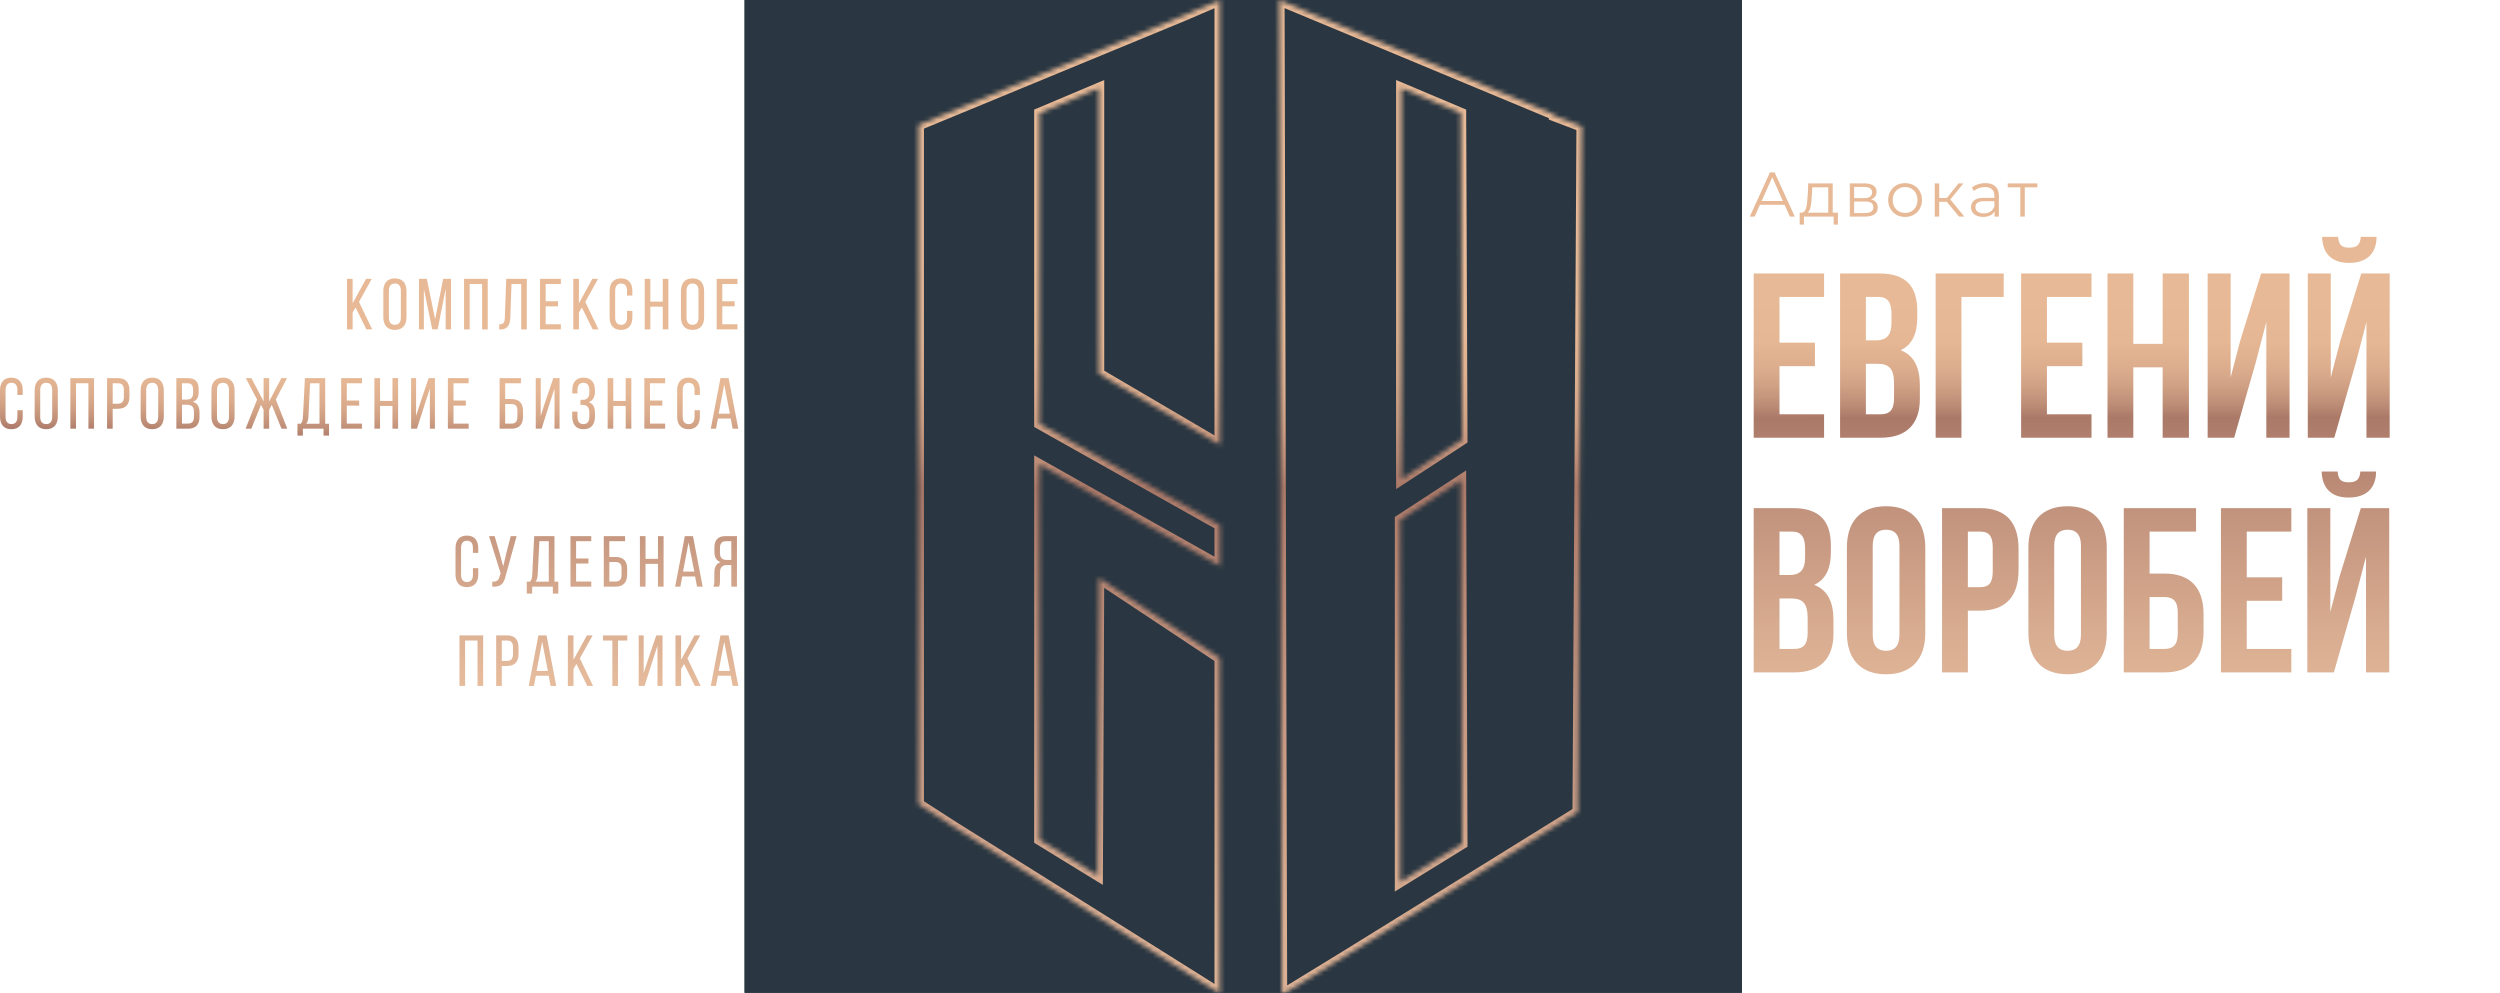 <svg width="554" height="220" viewBox="0 0 554 220" fill="none" xmlns="http://www.w3.org/2000/svg" id="el_2ijZ0oNqW"><style>@-webkit-keyframes kf_el_lXwRPy7Lgj_an_KlSWFV15M{0%{opacity: 1;}76.30%{opacity: 1;}96.30%{opacity: 1;}97.04%{opacity: 0;}100%{opacity: 0;}}@keyframes kf_el_lXwRPy7Lgj_an_KlSWFV15M{0%{opacity: 1;}76.30%{opacity: 1;}96.30%{opacity: 1;}97.04%{opacity: 0;}100%{opacity: 0;}}@-webkit-keyframes kf_el_lXwRPy7Lgj_an_3qLAyNHCO{0%{-webkit-transform: translate(-4.76837158203125e-7px, 61.688px) translate(4.76837158203125e-7px, -61.688px) translate(0px, 0px);transform: translate(-4.76837158203125e-7px, 61.688px) translate(4.76837158203125e-7px, -61.688px) translate(0px, 0px);}76.30%{-webkit-transform: translate(-4.76837158203125e-7px, 61.688px) translate(4.76837158203125e-7px, -61.688px) translate(0px, 0px);transform: translate(-4.76837158203125e-7px, 61.688px) translate(4.76837158203125e-7px, -61.688px) translate(0px, 0px);}96.30%{-webkit-transform: translate(-4.76837158203125e-7px, 61.688px) translate(4.76837158203125e-7px, -61.688px) translate(170px, 0px);transform: translate(-4.76837158203125e-7px, 61.688px) translate(4.76837158203125e-7px, -61.688px) translate(170px, 0px);}100%{-webkit-transform: translate(-4.76837158203125e-7px, 61.688px) translate(4.76837158203125e-7px, -61.688px) translate(170px, 0px);transform: translate(-4.76837158203125e-7px, 61.688px) translate(4.76837158203125e-7px, -61.688px) translate(170px, 0px);}}@keyframes kf_el_lXwRPy7Lgj_an_3qLAyNHCO{0%{-webkit-transform: translate(-4.76837158203125e-7px, 61.688px) translate(4.76837158203125e-7px, -61.688px) translate(0px, 0px);transform: translate(-4.76837158203125e-7px, 61.688px) translate(4.76837158203125e-7px, -61.688px) translate(0px, 0px);}76.30%{-webkit-transform: translate(-4.76837158203125e-7px, 61.688px) translate(4.76837158203125e-7px, -61.688px) translate(0px, 0px);transform: translate(-4.76837158203125e-7px, 61.688px) translate(4.76837158203125e-7px, -61.688px) translate(0px, 0px);}96.30%{-webkit-transform: translate(-4.76837158203125e-7px, 61.688px) translate(4.76837158203125e-7px, -61.688px) translate(170px, 0px);transform: translate(-4.76837158203125e-7px, 61.688px) translate(4.76837158203125e-7px, -61.688px) translate(170px, 0px);}100%{-webkit-transform: translate(-4.76837158203125e-7px, 61.688px) translate(4.76837158203125e-7px, -61.688px) translate(170px, 0px);transform: translate(-4.76837158203125e-7px, 61.688px) translate(4.76837158203125e-7px, -61.688px) translate(170px, 0px);}}@-webkit-keyframes kf_el_zIq6A97CFL_an_f6vsGIgZh{0%{opacity: 1;}97.04%{opacity: 1;}100%{opacity: 0;}}@keyframes kf_el_zIq6A97CFL_an_f6vsGIgZh{0%{opacity: 1;}97.04%{opacity: 1;}100%{opacity: 0;}}@-webkit-keyframes kf_el_T1GExdPpH-_an_g3ytLG3Pw7{0%{opacity: 1;}65.93%{opacity: 1;}66.67%{opacity: 0;}100%{opacity: 0;}}@keyframes kf_el_T1GExdPpH-_an_g3ytLG3Pw7{0%{opacity: 1;}65.93%{opacity: 1;}66.67%{opacity: 0;}100%{opacity: 0;}}@-webkit-keyframes kf_el_T1GExdPpH-_an_8CJzq9Ie0{0%{-webkit-transform: translate(165px, 0px) scale(1, 1) translate(-165px, 0px);transform: translate(165px, 0px) scale(1, 1) translate(-165px, 0px);}65.93%{-webkit-transform: translate(165px, 0px) scale(1, 0) translate(-165px, 0px);transform: translate(165px, 0px) scale(1, 0) translate(-165px, 0px);}100%{-webkit-transform: translate(165px, 0px) scale(1, 0) translate(-165px, 0px);transform: translate(165px, 0px) scale(1, 0) translate(-165px, 0px);}}@keyframes kf_el_T1GExdPpH-_an_8CJzq9Ie0{0%{-webkit-transform: translate(165px, 0px) scale(1, 1) translate(-165px, 0px);transform: translate(165px, 0px) scale(1, 1) translate(-165px, 0px);}65.93%{-webkit-transform: translate(165px, 0px) scale(1, 0) translate(-165px, 0px);transform: translate(165px, 0px) scale(1, 0) translate(-165px, 0px);}100%{-webkit-transform: translate(165px, 0px) scale(1, 0) translate(-165px, 0px);transform: translate(165px, 0px) scale(1, 0) translate(-165px, 0px);}}#el_2ijZ0oNqW *{-webkit-animation-duration: 4.5s;animation-duration: 4.5s;-webkit-animation-iteration-count: 1;animation-iteration-count: 1;-webkit-animation-timing-function: cubic-bezier(0, 0, 1, 1);animation-timing-function: cubic-bezier(0, 0, 1, 1);}#el_lXwRPy7Lgj{fill: url(#paint0_linear);-webkit-animation-fill-mode: forwards;animation-fill-mode: forwards;opacity: 1;-webkit-animation-name: kf_el_lXwRPy7Lgj_an_KlSWFV15M;animation-name: kf_el_lXwRPy7Lgj_an_KlSWFV15M;-webkit-animation-timing-function: cubic-bezier(0, 0, 1, 1);animation-timing-function: cubic-bezier(0, 0, 1, 1);}#el_zIq6A97CFL{fill: #2A3742;-webkit-animation-fill-mode: forwards;animation-fill-mode: forwards;opacity: 1;-webkit-animation-name: kf_el_zIq6A97CFL_an_f6vsGIgZh;animation-name: kf_el_zIq6A97CFL_an_f6vsGIgZh;-webkit-animation-timing-function: cubic-bezier(0, 0, 1, 1);animation-timing-function: cubic-bezier(0, 0, 1, 1);}#el_4CYHhPt1si{fill: url(#paint1_linear);}#el_hQKhT0F0Wk{fill: url(#paint2_linear);}#el_T1GExdPpH-{fill: #2A3742;-webkit-animation-fill-mode: forwards;animation-fill-mode: forwards;opacity: 1;-webkit-animation-name: kf_el_T1GExdPpH-_an_g3ytLG3Pw7;animation-name: kf_el_T1GExdPpH-_an_g3ytLG3Pw7;-webkit-animation-timing-function: cubic-bezier(0, 0, 1, 1);animation-timing-function: cubic-bezier(0, 0, 1, 1);}#el_1-8DV9KLuO{fill: url(#paint3_linear);}#el_T1GExdPpH-_an_8CJzq9Ie0{-webkit-animation-fill-mode: forwards;animation-fill-mode: forwards;-webkit-transform: translate(165px, 0px) scale(1, 1) translate(-165px, 0px);transform: translate(165px, 0px) scale(1, 1) translate(-165px, 0px);-webkit-animation-name: kf_el_T1GExdPpH-_an_8CJzq9Ie0;animation-name: kf_el_T1GExdPpH-_an_8CJzq9Ie0;-webkit-animation-timing-function: cubic-bezier(0, 0, 1, 1);animation-timing-function: cubic-bezier(0, 0, 1, 1);}#el_lXwRPy7Lgj_an_3qLAyNHCO{-webkit-animation-fill-mode: forwards;animation-fill-mode: forwards;-webkit-transform: translate(-4.76837158203125e-7px, 61.688px) translate(4.76837158203125e-7px, -61.688px) translate(0px, 0px);transform: translate(-4.76837158203125e-7px, 61.688px) translate(4.76837158203125e-7px, -61.688px) translate(0px, 0px);-webkit-animation-name: kf_el_lXwRPy7Lgj_an_3qLAyNHCO;animation-name: kf_el_lXwRPy7Lgj_an_3qLAyNHCO;-webkit-animation-timing-function: cubic-bezier(0, 0, 0.58, 1);animation-timing-function: cubic-bezier(0, 0, 0.58, 1);}</style>
<g clip-path="url(#clip0)" id="el_Ng86oVTHQH">
<g id="el_lXwRPy7Lgj_an_3qLAyNHCO" data-animator-group="true" data-animator-type="0"><path fill-rule="evenodd" clip-rule="evenodd" d="M84.944 70.296C84.944 71.992 85.792 73.112 87.504 73.112C89.232 73.112 90.08 71.992 90.08 70.296V64.504C90.08 62.792 89.232 61.688 87.504 61.688C85.792 61.688 84.944 62.792 84.944 64.504V70.296ZM86.176 64.44C86.176 63.432 86.608 62.824 87.504 62.824C88.416 62.824 88.832 63.432 88.832 64.44V70.36C88.832 71.384 88.416 71.976 87.504 71.976C86.608 71.976 86.176 71.384 86.176 70.36V64.44ZM81.197 73H82.477L79.549 66.904L82.381 61.8H81.117L78.141 67.208V61.8H76.893V73H78.141V69.24L78.797 68.136L81.197 73ZM98.763 73V63.992L96.987 72.984H95.787L93.93 64.072V73H92.843V61.8H94.587L96.427 70.744L98.203 61.8H99.947V73H98.763ZM106.834 62.936V73H108.082V61.8H102.834V73H104.082V62.936H106.834ZM115.493 73V62.936H113.349L113.093 70.216C113.029 71.992 112.549 73 110.837 73.016H110.629V71.88C111.669 71.88 111.845 71.352 111.877 70.28L112.181 61.8H116.741V73H115.493ZM120.922 66.76V62.936H124.282V61.8H119.674V73H124.282V71.864H120.922V67.88H123.658V66.76H120.922ZM132.624 73H131.344L128.944 68.136L128.288 69.24V73H127.04V61.8H128.288V67.208L131.264 61.8H132.528L129.696 66.904L132.624 73ZM137.603 61.688C135.891 61.688 135.091 62.808 135.091 64.504V70.296C135.091 71.992 135.891 73.112 137.603 73.112C139.331 73.112 140.131 71.992 140.131 70.296V68.904H138.947V70.36C138.947 71.368 138.547 71.976 137.635 71.976C136.739 71.976 136.323 71.368 136.323 70.36V64.44C136.323 63.432 136.739 62.824 137.635 62.824C138.547 62.824 138.947 63.432 138.947 64.44V65.512H140.131V64.504C140.131 62.808 139.331 61.688 137.603 61.688ZM146.865 73V67.96H144.113V73H142.865V61.8H144.113V66.84H146.865V61.8H148.113V73H146.865ZM150.9 70.296C150.9 71.992 151.748 73.112 153.46 73.112C155.188 73.112 156.036 71.992 156.036 70.296V64.504C156.036 62.792 155.188 61.688 153.46 61.688C151.748 61.688 150.9 62.792 150.9 64.504V70.296ZM152.132 64.44C152.132 63.432 152.564 62.824 153.46 62.824C154.372 62.824 154.788 63.432 154.788 64.44V70.36C154.788 71.384 154.372 71.976 153.46 71.976C152.564 71.976 152.132 71.384 152.132 70.36V64.44ZM160.063 62.936V66.76H162.799V67.88H160.063V71.864H163.423V73H158.815V61.8H163.423V62.936H160.063ZM2.512 83.688C0.8 83.688 0 84.808 0 86.504V92.296C0 93.992 0.8 95.112 2.512 95.112C4.24 95.112 5.04 93.992 5.04 92.296V90.904H3.856V92.36C3.856 93.368 3.456 93.976 2.544 93.976C1.648 93.976 1.232 93.368 1.232 92.36V86.44C1.232 85.432 1.648 84.824 2.544 84.824C3.456 84.824 3.856 85.432 3.856 86.44V87.512H5.04V86.504C5.04 84.808 4.24 83.688 2.512 83.688ZM10.238 95.112C8.526 95.112 7.678 93.992 7.678 92.296V86.504C7.678 84.792 8.526 83.688 10.238 83.688C11.966 83.688 12.814 84.792 12.814 86.504V92.296C12.814 93.992 11.966 95.112 10.238 95.112ZM10.238 84.824C9.342 84.824 8.91 85.432 8.91 86.44V92.36C8.91 93.384 9.342 93.976 10.238 93.976C11.15 93.976 11.566 93.384 11.566 92.36V86.44C11.566 85.432 11.15 84.824 10.238 84.824ZM19.593 84.936V95H20.841V83.8H15.593V95H16.841V84.936H19.593ZM23.724 95V83.8H26.172C27.932 83.8 28.684 84.84 28.684 86.536V87.88C28.684 89.656 27.852 90.584 26.076 90.584H24.972V95H23.724ZM24.972 84.936V89.464H26.076C27.004 89.464 27.452 89.032 27.452 87.96V86.472C27.452 85.448 27.084 84.936 26.172 84.936H24.972ZM31.166 92.296C31.166 93.992 32.014 95.112 33.726 95.112C35.454 95.112 36.302 93.992 36.302 92.296V86.504C36.302 84.792 35.454 83.688 33.726 83.688C32.014 83.688 31.166 84.792 31.166 86.504V92.296ZM32.398 86.44C32.398 85.432 32.83 84.824 33.726 84.824C34.638 84.824 35.054 85.432 35.054 86.44V92.36C35.054 93.384 34.638 93.976 33.726 93.976C32.83 93.976 32.398 93.384 32.398 92.36V86.44ZM39.08 95V83.8H41.592C43.336 83.8 44.024 84.632 44.024 86.28V86.808C44.024 87.992 43.688 88.728 42.712 89.032C43.8 89.336 44.216 90.2 44.216 91.432V92.376C44.216 94.056 43.4 95 41.656 95H39.08ZM40.328 84.936V88.552H41.288C42.28 88.552 42.792 88.232 42.792 87.064V86.408C42.792 85.416 42.456 84.936 41.56 84.936H40.328ZM40.328 89.688V93.864H41.656C42.568 93.864 42.984 93.384 42.984 92.344V91.352C42.984 90.104 42.488 89.688 41.416 89.688H40.328ZM46.85 92.296C46.85 93.992 47.698 95.112 49.41 95.112C51.138 95.112 51.986 93.992 51.986 92.296V86.504C51.986 84.792 51.138 83.688 49.41 83.688C47.698 83.688 46.85 84.792 46.85 86.504V92.296ZM48.082 86.44C48.082 85.432 48.514 84.824 49.41 84.824C50.322 84.824 50.738 85.432 50.738 86.44V92.36C50.738 93.384 50.322 93.976 49.41 93.976C48.514 93.976 48.082 93.384 48.082 92.36V86.44ZM63.661 95H62.381L60.237 89.72L59.645 90.776V95H58.413V90.776L57.837 89.704L55.693 95H54.413L56.973 88.552L54.477 83.8H55.725L58.413 88.952V83.8H59.645V88.952L62.349 83.8H63.597L61.117 88.52L63.661 95ZM72.913 96.536V93.896H72.065V83.8H67.569L67.137 92.264C67.105 92.952 67.025 93.464 66.641 93.896H65.921V96.536H67.121V95H71.697V96.536H72.913ZM68.721 84.936H70.801V93.896H67.841C68.193 93.528 68.305 93.048 68.353 92.248L68.721 84.936ZM76.853 84.936V88.76H79.589V89.88H76.853V93.864H80.213V95H75.605V83.8H80.213V84.936H76.853ZM86.971 89.96V95H88.219V83.8H86.971V88.84H84.219V83.8H82.971V95H84.219V89.96H86.971ZM95.262 95V86.088L94.046 89.832L92.398 95H91.102V83.8H92.206V92.152L93.198 89.064L94.99 83.8H96.382V95H95.262ZM100.497 88.76V84.936H103.857V83.8H99.249V95H103.857V93.864H100.497V89.88H103.233V88.76H100.497ZM111.947 84.936V88.424H113.259C115.003 88.424 115.899 89.256 115.899 91.048V92.28C115.899 94.024 115.083 95 113.323 95H110.715V83.8H115.435V84.936H111.947ZM111.947 89.544V93.864H113.323C114.235 93.864 114.651 93.4 114.651 92.36V90.968C114.651 89.88 114.171 89.544 113.259 89.544H111.947ZM122.881 86.088V95H124.001V83.8H122.609L120.817 89.064L119.825 92.152V83.8H118.721V95H120.017L121.665 89.832L122.881 86.088ZM126.82 86.488C126.82 84.776 127.604 83.688 129.316 83.688C131.044 83.688 131.844 84.808 131.844 86.504V86.792C131.844 87.944 131.38 88.776 130.468 89.112C131.412 89.432 131.844 90.296 131.844 91.416V92.296C131.844 93.992 131.044 95.112 129.316 95.112C127.604 95.112 126.804 93.992 126.804 92.296V91.208H127.972V92.36C127.972 93.368 128.388 93.976 129.284 93.976C130.196 93.976 130.596 93.384 130.596 92.264V91.384C130.596 90.296 130.1 89.72 129.156 89.72H128.628V88.6H129.22C130.052 88.6 130.596 88.04 130.596 87.064V86.552C130.596 85.4 130.196 84.824 129.284 84.824C128.388 84.824 127.972 85.432 127.972 86.44V87.192H126.82V86.488ZM138.655 89.96V95H139.903V83.8H138.655V88.84H135.903V83.8H134.655V95H135.903V89.96H138.655ZM144.035 84.936V88.76H146.771V89.88H144.035V93.864H147.395V95H142.787V83.8H147.395V84.936H144.035ZM152.568 83.688C150.856 83.688 150.056 84.808 150.056 86.504V92.296C150.056 93.992 150.856 95.112 152.568 95.112C154.296 95.112 155.096 93.992 155.096 92.296V90.904H153.912V92.36C153.912 93.368 153.512 93.976 152.6 93.976C151.704 93.976 151.288 93.368 151.288 92.36V86.44C151.288 85.432 151.704 84.824 152.6 84.824C153.512 84.824 153.912 85.432 153.912 86.44V87.512H155.096V86.504C155.096 84.808 154.296 83.688 152.568 83.688ZM162.358 95L161.926 92.744H159.094L158.662 95H157.51L159.654 83.8H161.462L163.606 95H162.358ZM161.75 91.672L160.486 85.208L159.254 91.672H161.75ZM100.941 121.504C100.941 119.808 101.741 118.688 103.453 118.688C105.181 118.688 105.981 119.808 105.981 121.504V122.512H104.797V121.44C104.797 120.432 104.397 119.824 103.485 119.824C102.589 119.824 102.173 120.432 102.173 121.44V127.36C102.173 128.368 102.589 128.976 103.485 128.976C104.397 128.976 104.797 128.368 104.797 127.36V125.904H105.981V127.296C105.981 128.992 105.181 130.112 103.453 130.112C101.741 130.112 100.941 128.992 100.941 127.296V121.504ZM113.18 118.8H114.476L112.076 127.536C111.692 129.216 111.116 130.112 109.084 130.016V128.896C110.044 128.944 110.476 128.64 110.684 127.792L110.94 127.056L108.364 118.8H109.612L110.748 122.688L111.516 125.504L112.172 122.688L113.18 118.8ZM123.723 131.536V128.896H122.875V118.8H118.379L117.947 127.264C117.915 127.952 117.835 128.464 117.451 128.896H116.731V131.536H117.931V130H122.507V131.536H123.723ZM119.531 119.936H121.611V128.896H118.651C119.003 128.528 119.115 128.048 119.163 127.248L119.531 119.936ZM127.664 119.936V123.76H130.4V124.88H127.664V128.864H131.024V130H126.416V118.8H131.024V119.936H127.664ZM135.029 123.424V119.936H138.517V118.8H133.797V130H136.405C138.165 130 138.981 129.024 138.981 127.28V126.048C138.981 124.256 138.085 123.424 136.341 123.424H135.029ZM135.029 128.864V124.544H136.341C137.253 124.544 137.733 124.88 137.733 125.968V127.36C137.733 128.4 137.317 128.864 136.405 128.864H135.029ZM145.803 130V124.96H143.051V130H141.803V118.8H143.051V123.84H145.803V118.8H147.051V130H145.803ZM154.03 127.744L154.462 130H155.71L153.566 118.8H151.758L149.614 130H150.766L151.198 127.744H154.03ZM152.59 120.208L153.854 126.672H151.358L152.59 120.208ZM162.06 130V125.216H161.18C160.14 125.216 159.548 125.616 159.548 126.88V128.64C159.548 129.392 159.484 129.68 159.34 130H158.076C158.268 129.616 158.3 129.152 158.3 128.656V126.912C158.3 125.712 158.684 124.88 159.692 124.576C158.748 124.272 158.316 123.504 158.316 122.272V121.36C158.316 119.696 159.052 118.8 160.812 118.8H163.308V130H162.06ZM162.06 124.08V119.936H160.844C159.916 119.936 159.548 120.464 159.548 121.472V122.544C159.548 123.76 160.14 124.08 161.116 124.08H162.06ZM105.819 141.936V152H107.067V140.8H101.819V152H103.067V141.936H105.819ZM109.95 152V140.8H112.398C114.158 140.8 114.91 141.84 114.91 143.536V144.88C114.91 146.656 114.078 147.584 112.302 147.584H111.198V152H109.95ZM111.198 141.936V146.464H112.302C113.23 146.464 113.678 146.032 113.678 144.96V143.472C113.678 142.448 113.31 141.936 112.398 141.936H111.198ZM121.583 149.744L122.015 152H123.263L121.119 140.8H119.311L117.167 152H118.319L118.751 149.744H121.583ZM120.143 142.208L121.407 148.672H118.911L120.143 142.208ZM131.421 152H130.141L127.741 147.136L127.085 148.24V152H125.837V140.8H127.085V146.208L130.061 140.8H131.325L128.493 145.904L131.421 152ZM136.944 152V141.936H139.008V140.8H133.632V141.936H135.696V152H136.944ZM145.697 152V143.088L144.481 146.832L142.833 152H141.537V140.8H142.641V149.152L143.633 146.064L145.425 140.8H146.817V152H145.697ZM153.988 152H155.268L152.34 145.904L155.172 140.8H153.908L150.932 146.208V140.8H149.684V152H150.932V148.24L151.588 147.136L153.988 152ZM162.359 152L161.927 149.744H159.095L158.663 152H157.511L159.655 140.8H161.463L163.607 152H162.359ZM161.751 148.672L160.487 142.208L159.255 148.672H161.751Z" id="el_lXwRPy7Lgj"/></g>
<rect x="165" width="221" height="220" id="el_zIq6A97CFL"/>
<path fill-rule="evenodd" clip-rule="evenodd" d="M390.004 45.382L388.828 48H387.75L392.23 38.2H393.252L397.732 48H396.64L395.464 45.382H390.004ZM395.086 44.542L392.734 39.278L390.382 44.542H395.086ZM407.281 47.132V49.778H406.343V48H399.749V49.778H398.811V47.132H399.231C399.726 47.104 400.062 46.74 400.239 46.04C400.417 45.34 400.538 44.36 400.603 43.1L400.701 40.636H406.133V47.132H407.281ZM401.513 43.156C401.467 44.201 401.378 45.065 401.247 45.746C401.117 46.418 400.883 46.88 400.547 47.132H405.139V41.518H401.597L401.513 43.156ZM416.106 45.998C416.106 45.027 415.607 44.425 414.608 44.192C415 44.052 415.304 43.842 415.518 43.562C415.742 43.273 415.854 42.927 415.854 42.526C415.854 41.919 415.616 41.453 415.14 41.126C414.664 40.799 414.006 40.636 413.166 40.636H409.918V48H413.264C414.207 48 414.916 47.827 415.392 47.482C415.868 47.137 416.106 46.642 416.106 45.998ZM413.096 43.912H410.884V41.42H413.096C413.666 41.42 414.1 41.523 414.398 41.728C414.706 41.933 414.86 42.241 414.86 42.652C414.86 43.063 414.706 43.375 414.398 43.59C414.1 43.805 413.666 43.912 413.096 43.912ZM414.65 46.908C414.333 47.113 413.857 47.216 413.222 47.216H410.884V44.654H413.32C413.946 44.654 414.403 44.761 414.692 44.976C414.982 45.181 415.126 45.503 415.126 45.942C415.126 46.381 414.968 46.703 414.65 46.908ZM422.174 48.07C421.465 48.07 420.825 47.911 420.256 47.594C419.687 47.267 419.239 46.819 418.912 46.25C418.585 45.681 418.422 45.037 418.422 44.318C418.422 43.599 418.585 42.955 418.912 42.386C419.239 41.817 419.687 41.373 420.256 41.056C420.825 40.739 421.465 40.58 422.174 40.58C422.883 40.58 423.523 40.739 424.092 41.056C424.661 41.373 425.105 41.817 425.422 42.386C425.749 42.955 425.912 43.599 425.912 44.318C425.912 45.037 425.749 45.681 425.422 46.25C425.105 46.819 424.661 47.267 424.092 47.594C423.523 47.911 422.883 48.07 422.174 48.07ZM422.174 47.188C422.697 47.188 423.163 47.071 423.574 46.838C423.994 46.595 424.321 46.255 424.554 45.816C424.787 45.377 424.904 44.878 424.904 44.318C424.904 43.758 424.787 43.259 424.554 42.82C424.321 42.381 423.994 42.045 423.574 41.812C423.163 41.569 422.697 41.448 422.174 41.448C421.651 41.448 421.18 41.569 420.76 41.812C420.349 42.045 420.023 42.381 419.78 42.82C419.547 43.259 419.43 43.758 419.43 44.318C419.43 44.878 419.547 45.377 419.78 45.816C420.023 46.255 420.349 46.595 420.76 46.838C421.18 47.071 421.651 47.188 422.174 47.188ZM429.73 44.724H431.41L434.126 48H435.302L432.194 44.206L435.092 40.636H434.014L431.424 43.87H429.73V40.636H428.736V48H429.73V44.724ZM439.968 40.58C440.93 40.58 441.667 40.823 442.18 41.308C442.694 41.784 442.95 42.493 442.95 43.436V48H441.998V46.852C441.774 47.235 441.443 47.533 441.004 47.748C440.575 47.963 440.062 48.07 439.464 48.07C438.643 48.07 437.99 47.874 437.504 47.482C437.019 47.09 436.776 46.572 436.776 45.928C436.776 45.303 437 44.799 437.448 44.416C437.906 44.033 438.629 43.842 439.618 43.842H441.956V43.394C441.956 42.759 441.779 42.279 441.424 41.952C441.07 41.616 440.552 41.448 439.87 41.448C439.404 41.448 438.956 41.527 438.526 41.686C438.097 41.835 437.728 42.045 437.42 42.316L436.972 41.574C437.346 41.257 437.794 41.014 438.316 40.846C438.839 40.669 439.39 40.58 439.968 40.58ZM439.618 47.286C440.178 47.286 440.659 47.16 441.06 46.908C441.462 46.647 441.76 46.273 441.956 45.788V44.584H439.646C438.386 44.584 437.756 45.023 437.756 45.9C437.756 46.329 437.92 46.67 438.246 46.922C438.573 47.165 439.03 47.286 439.618 47.286ZM448.691 41.518H451.477V40.636H444.911V41.518H447.697V48H448.691V41.518ZM517.282 97H511.406V60.6H516.502V83.636L518.582 75.628L523.262 60.6H529.554V97H524.406V71.364L522.066 80.308L517.282 97ZM523.158 52.488C523.002 54.412 522.118 54.88 520.558 54.88C519.05 54.88 518.27 54.412 518.114 52.488H514.578C514.682 56.024 516.554 58.26 520.558 58.26C524.614 58.26 526.642 56.024 526.642 52.488H523.158ZM404.217 65.8H394.337V75.94H402.189V81.14H394.337V91.8H404.217V97H388.617V60.6H404.217V65.8ZM407.762 60.6H416.394C422.322 60.6 424.87 63.356 424.87 68.972V70.272C424.87 74.016 423.726 76.408 421.178 77.604C424.246 78.8 425.442 81.556 425.442 85.404V88.368C425.442 93.984 422.478 97 416.758 97H407.762V60.6ZM419.722 85.04C419.722 81.66 418.63 80.62 416.03 80.62H413.482V91.8H416.758C418.682 91.8 419.722 90.916 419.722 88.212V85.04ZM419.15 69.544C419.15 66.944 418.266 65.8 416.238 65.8H413.482V75.42H415.718C417.85 75.42 419.15 74.484 419.15 71.572V69.544ZM434.659 97V65.8H444.019V60.6H428.939V97H434.659ZM463.479 65.8H453.599V75.94H461.451V81.14H453.599V91.8H463.479V97H447.879V60.6H463.479V65.8ZM472.743 81.4H479.243V97H485.067V60.6H479.243V76.2H472.743V60.6H467.023V97H472.743V81.4ZM502.215 71.364L499.875 80.308L495.091 97H489.215V60.6H494.311V83.636L496.391 75.628L501.071 60.6H507.363V97H502.215V71.364ZM388.617 112.6H397.249C403.177 112.6 405.725 115.356 405.725 120.972V122.272C405.725 126.016 404.581 128.408 402.033 129.604C405.101 130.8 406.297 133.556 406.297 137.404V140.368C406.297 145.984 403.333 149 397.613 149H388.617V112.6ZM400.577 137.04C400.577 133.66 399.485 132.62 396.885 132.62H394.337V143.8H397.613C399.537 143.8 400.577 142.916 400.577 140.212V137.04ZM400.005 121.544C400.005 118.944 399.121 117.8 397.093 117.8H394.337V127.42H396.573C398.705 127.42 400.005 126.484 400.005 123.572V121.544ZM414.994 120.972C414.994 118.372 416.138 117.384 417.958 117.384C419.778 117.384 420.922 118.372 420.922 120.972V140.628C420.922 143.228 419.778 144.216 417.958 144.216C416.138 144.216 414.994 143.228 414.994 140.628V120.972ZM409.274 140.264C409.274 146.088 412.342 149.416 417.958 149.416C423.574 149.416 426.642 146.088 426.642 140.264V121.336C426.642 115.512 423.574 112.184 417.958 112.184C412.342 112.184 409.274 115.512 409.274 121.336V140.264ZM430.359 112.6H438.783C444.503 112.6 447.311 115.772 447.311 121.596V126.328C447.311 132.152 444.503 135.324 438.783 135.324H436.079V149H430.359V112.6ZM441.591 121.232C441.591 118.632 440.603 117.8 438.783 117.8H436.079V130.124H438.783C440.603 130.124 441.591 129.292 441.591 126.692V121.232ZM455.213 120.972C455.213 118.372 456.357 117.384 458.177 117.384C459.997 117.384 461.141 118.372 461.141 120.972V140.628C461.141 143.228 459.997 144.216 458.177 144.216C456.357 144.216 455.213 143.228 455.213 140.628V120.972ZM449.493 140.264C449.493 146.088 452.561 149.416 458.177 149.416C463.793 149.416 466.861 146.088 466.861 140.264V121.336C466.861 115.512 463.793 112.184 458.177 112.184C452.561 112.184 449.493 115.512 449.493 121.336V140.264ZM488.31 140.004C488.31 145.828 485.398 149 479.678 149H470.63V112.6H486.646V117.8H476.35V127.108H479.678C485.398 127.108 488.31 130.28 488.31 136.104V140.004ZM476.35 132.308V143.8H479.678C481.498 143.8 482.59 142.968 482.59 140.368V135.74C482.59 133.14 481.498 132.308 479.678 132.308H476.35ZM497.88 117.8H507.76V112.6H492.16V149H507.76V143.8H497.88V133.14H505.732V127.94H497.88V117.8ZM511.305 149H517.181L521.965 132.308L524.305 123.364V149H529.453V112.6H523.161L518.481 127.628L516.401 135.636V112.6H511.305V149ZM520.457 106.88C522.017 106.88 522.901 106.412 523.057 104.488H526.541C526.541 108.024 524.513 110.26 520.457 110.26C516.453 110.26 514.581 108.024 514.477 104.488H518.013C518.169 106.412 518.949 106.88 520.457 106.88Z" id="el_4CYHhPt1si"/>
<path fill-rule="evenodd" clip-rule="evenodd" d="M270.331 125.417L230.372 102.958V186.083L243.206 193.958L243.497 128.042L270.331 145.833V220.208L260.122 213.792L230.372 195.125L214.039 184.917L211.706 183.458L203.539 178.208V27.708L230.372 16.625L262.164 3.5L270.331 0V98.583L243.497 82.833V19.542L230.372 25.083V93.917L270.331 116.375V125.417ZM344.415 25.667L350.54 28L349.665 179.958L328.957 192.792L298.332 211.75L284.04 220.5L283.457 0L290.457 2.917L344.415 25.375V25.667ZM323.999 97.417L323.707 25.083L310.582 19.542V106.167L323.999 97.417ZM323.999 186.958L323.707 106.458L310.29 115.208V195.417L323.999 186.958Z" id="el_hQKhT0F0Wk"/>
<g id="el_T1GExdPpH-_an_8CJzq9Ie0" data-animator-group="true" data-animator-type="2"><rect x="165" width="221" height="220" id="el_T1GExdPpH-"/></g>
<mask id="path-6-inside-1" fill="white">
<path fill-rule="evenodd" clip-rule="evenodd" d="M270.331 125.417L230.372 102.958V186.083L243.206 193.958L243.497 128.042L270.331 145.833V220.208L260.122 213.792L230.372 195.125L214.039 184.917L211.706 183.458L203.539 178.208V27.708L230.372 16.625L262.164 3.5L270.331 0V98.583L243.497 82.833V19.542L230.372 25.083V93.917L270.331 116.375V125.417ZM344.415 25.667L350.54 28L349.665 179.958L328.957 192.792L298.332 211.75L284.04 220.5L283.457 0L290.457 2.917L344.415 25.375V25.667ZM323.999 97.417L323.707 25.083L310.582 19.542V106.167L323.999 97.417ZM323.999 186.958L323.707 106.458L310.29 115.208V195.417L323.999 186.958Z"/>
</mask>
<path d="M230.372 102.958L230.96 101.912L229.172 100.907V102.958H230.372ZM270.331 125.417L269.743 126.463L271.531 127.468V125.417H270.331ZM230.372 186.083H229.172V186.755L229.745 187.106L230.372 186.083ZM243.206 193.958L242.578 194.981L244.396 196.097L244.406 193.964L243.206 193.958ZM243.497 128.042L244.161 127.042L242.307 125.813L242.297 128.036L243.497 128.042ZM270.331 145.833H271.531V145.189L270.994 144.833L270.331 145.833ZM270.331 220.208L269.692 221.224L271.531 222.38V220.208H270.331ZM260.122 213.792L260.761 212.776L260.76 212.775L260.122 213.792ZM230.372 195.125L231.01 194.109L231.008 194.107L230.372 195.125ZM214.039 184.917L214.675 183.899L214.675 183.899L214.039 184.917ZM211.706 183.458L211.057 184.468L211.063 184.472L211.07 184.476L211.706 183.458ZM203.539 178.208H202.339V178.863L202.89 179.218L203.539 178.208ZM203.539 27.708L203.081 26.599L202.339 26.906V27.708H203.539ZM230.372 16.625L229.914 15.516L229.914 15.516L230.372 16.625ZM262.164 3.5L262.622 4.609L262.629 4.606L262.637 4.603L262.164 3.5ZM270.331 0H271.531V-1.82L269.858 -1.103L270.331 0ZM270.331 98.583L269.723 99.618L271.531 100.679V98.583H270.331ZM243.497 82.833H242.297V83.52L242.89 83.868L243.497 82.833ZM243.497 19.542H244.697V17.732L243.031 18.436L243.497 19.542ZM230.372 25.083L229.906 23.978L229.172 24.287V25.083H230.372ZM230.372 93.917H229.172V94.619L229.784 94.963L230.372 93.917ZM270.331 116.375H271.531V115.673L270.919 115.329L270.331 116.375ZM350.54 28L351.74 28.007L351.745 27.175L350.968 26.879L350.54 28ZM344.415 25.667H343.215V26.494L343.988 26.788L344.415 25.667ZM349.665 179.958L350.297 180.978L350.862 180.629L350.865 179.965L349.665 179.958ZM328.957 192.792L329.589 193.812L329.589 193.812L328.957 192.792ZM298.332 211.75L298.959 212.773L298.964 212.77L298.332 211.75ZM284.04 220.5L282.84 220.503L282.846 222.638L284.667 221.523L284.04 220.5ZM283.457 0L283.919 -1.108L282.252 -1.802L282.257 0.003L283.457 0ZM290.457 2.917L289.995 4.024L289.996 4.025L290.457 2.917ZM344.415 25.375H345.615V24.575L344.876 24.267L344.415 25.375ZM323.707 25.083L324.907 25.078L324.904 24.286L324.174 23.978L323.707 25.083ZM323.999 97.417L324.654 98.422L325.201 98.065L325.199 97.412L323.999 97.417ZM310.582 19.542L311.049 18.436L309.382 17.732V19.542H310.582ZM310.582 106.167H309.382V108.382L311.238 107.172L310.582 106.167ZM323.707 106.458L324.907 106.454L324.899 104.248L323.052 105.453L323.707 106.458ZM323.999 186.958L324.629 187.98L325.201 187.626L325.199 186.954L323.999 186.958ZM310.29 115.208L309.635 114.203L309.09 114.558V115.208H310.29ZM310.29 195.417H309.09V197.567L310.92 196.438L310.29 195.417ZM229.784 104.004L269.743 126.463L270.919 124.371L230.96 101.912L229.784 104.004ZM231.572 186.083V102.958H229.172V186.083H231.572ZM243.833 192.936L231 185.061L229.745 187.106L242.578 194.981L243.833 192.936ZM242.297 128.036L242.006 193.953L244.406 193.964L244.697 128.047L242.297 128.036ZM270.994 144.833L244.161 127.042L242.834 129.042L269.668 146.833L270.994 144.833ZM271.531 220.208V145.833H269.131V220.208H271.531ZM259.484 214.808L269.692 221.224L270.969 219.192L260.761 212.776L259.484 214.808ZM229.735 196.141L259.485 214.808L260.76 212.775L231.01 194.109L229.735 196.141ZM213.403 185.934L229.736 196.143L231.008 194.107L214.675 183.899L213.403 185.934ZM211.07 184.476L213.403 185.934L214.675 183.899L212.342 182.441L211.07 184.476ZM202.89 179.218L211.057 184.468L212.355 182.449L204.188 177.199L202.89 179.218ZM202.339 27.708V178.208H204.739V27.708H202.339ZM229.914 15.516L203.081 26.599L203.997 28.817L230.831 17.734L229.914 15.516ZM261.706 2.391L229.914 15.516L230.83 17.734L262.622 4.609L261.706 2.391ZM269.858 -1.103L261.691 2.397L262.637 4.603L270.803 1.103L269.858 -1.103ZM271.531 98.583V0H269.131V98.583H271.531ZM242.89 83.868L269.723 99.618L270.938 97.548L244.105 81.798L242.89 83.868ZM242.297 19.542V82.833H244.697V19.542H242.297ZM230.839 26.189L243.964 20.647L243.031 18.436L229.906 23.978L230.839 26.189ZM231.572 93.917V25.083H229.172V93.917H231.572ZM270.919 115.329L230.96 92.871L229.784 94.963L269.743 117.421L270.919 115.329ZM271.531 125.417V116.375H269.131V125.417H271.531ZM350.968 26.879L344.843 24.545L343.988 26.788L350.113 29.121L350.968 26.879ZM350.865 179.965L351.74 28.007L349.34 27.993L348.465 179.951L350.865 179.965ZM329.589 193.812L350.297 180.978L349.033 178.938L328.325 191.772L329.589 193.812ZM298.964 212.77L329.589 193.812L328.325 191.771L297.7 210.73L298.964 212.77ZM284.667 221.523L298.959 212.773L297.705 210.727L283.414 219.477L284.667 221.523ZM282.257 0.003L282.84 220.503L285.24 220.497L284.657 -0.003L282.257 0.003ZM290.919 1.809L283.919 -1.108L282.995 1.108L289.995 4.024L290.919 1.809ZM344.876 24.267L290.918 1.809L289.996 4.025L343.954 26.483L344.876 24.267ZM345.615 25.667V25.375H343.215V25.667H345.615ZM322.507 25.088L322.799 97.421L325.199 97.412L324.907 25.078L322.507 25.088ZM310.115 20.647L323.24 26.189L324.174 23.978L311.049 18.436L310.115 20.647ZM311.782 106.167V19.542H309.382V106.167H311.782ZM323.343 96.412L309.927 105.162L311.238 107.172L324.654 98.422L323.343 96.412ZM322.507 106.463L322.799 186.963L325.199 186.954L324.907 106.454L322.507 106.463ZM310.946 116.213L324.363 107.463L323.052 105.453L309.635 114.203L310.946 116.213ZM311.49 195.417V115.208H309.09V195.417H311.49ZM323.369 185.937L309.66 194.395L310.92 196.438L324.629 187.98L323.369 185.937Z" mask="url(#path-6-inside-1)" id="el_1-8DV9KLuO"/>
</g>
<defs>
<linearGradient id="paint0_linear" x1="85" y1="164" x2="87.735" y2="78.055" gradientUnits="userSpaceOnUse">
<stop stop-color="#E9C0A0"/>
<stop offset="0.167" stop-color="#E5BB9C"/>
<stop offset="0.366" stop-color="#D8AC90"/>
<stop offset="0.582" stop-color="#C3947E"/>
<stop offset="0.771" stop-color="#AB7968"/>
<stop offset="0.795" stop-color="#BD8C76"/>
<stop offset="0.83" stop-color="#D0A084"/>
<stop offset="0.869" stop-color="#DDAE8E"/>
<stop offset="0.917" stop-color="#E5B794"/>
<stop offset="1" stop-color="#E7B996"/>
</linearGradient>
<linearGradient id="paint1_linear" x1="460.629" y1="181.793" x2="460.541" y2="66.037" gradientUnits="userSpaceOnUse">
<stop stop-color="#E9C0A0"/>
<stop offset="0.167" stop-color="#E5BB9C"/>
<stop offset="0.366" stop-color="#D8AC90"/>
<stop offset="0.582" stop-color="#C3947E"/>
<stop offset="0.771" stop-color="#AB7968"/>
<stop offset="0.795" stop-color="#BD8C76"/>
<stop offset="0.83" stop-color="#D0A084"/>
<stop offset="0.869" stop-color="#DDAE8E"/>
<stop offset="0.917" stop-color="#E5B794"/>
<stop offset="1" stop-color="#E7B996"/>
</linearGradient>
<linearGradient id="paint2_linear" x1="279.089" y1="284.691" x2="278.756" y2="55.192" gradientUnits="userSpaceOnUse">
<stop stop-color="#E9C0A0"/>
<stop offset="0.167" stop-color="#E5BB9C"/>
<stop offset="0.366" stop-color="#D8AC90"/>
<stop offset="0.582" stop-color="#C3947E"/>
<stop offset="0.771" stop-color="#AB7968"/>
<stop offset="0.795" stop-color="#BD8C76"/>
<stop offset="0.83" stop-color="#D0A084"/>
<stop offset="0.869" stop-color="#DDAE8E"/>
<stop offset="0.917" stop-color="#E5B794"/>
<stop offset="1" stop-color="#E7B996"/>
</linearGradient>
<linearGradient id="paint3_linear" x1="279.089" y1="284.691" x2="278.756" y2="55.192" gradientUnits="userSpaceOnUse">
<stop stop-color="#E9C0A0"/>
<stop offset="0.167" stop-color="#E5BB9C"/>
<stop offset="0.366" stop-color="#D8AC90"/>
<stop offset="0.582" stop-color="#C3947E"/>
<stop offset="0.771" stop-color="#AB7968"/>
<stop offset="0.795" stop-color="#BD8C76"/>
<stop offset="0.83" stop-color="#D0A084"/>
<stop offset="0.869" stop-color="#DDAE8E"/>
<stop offset="0.917" stop-color="#E5B794"/>
<stop offset="1" stop-color="#E7B996"/>
</linearGradient>
<clipPath id="clip0">
<rect width="554" height="220" fill="white"/>
</clipPath>
</defs>
</svg>